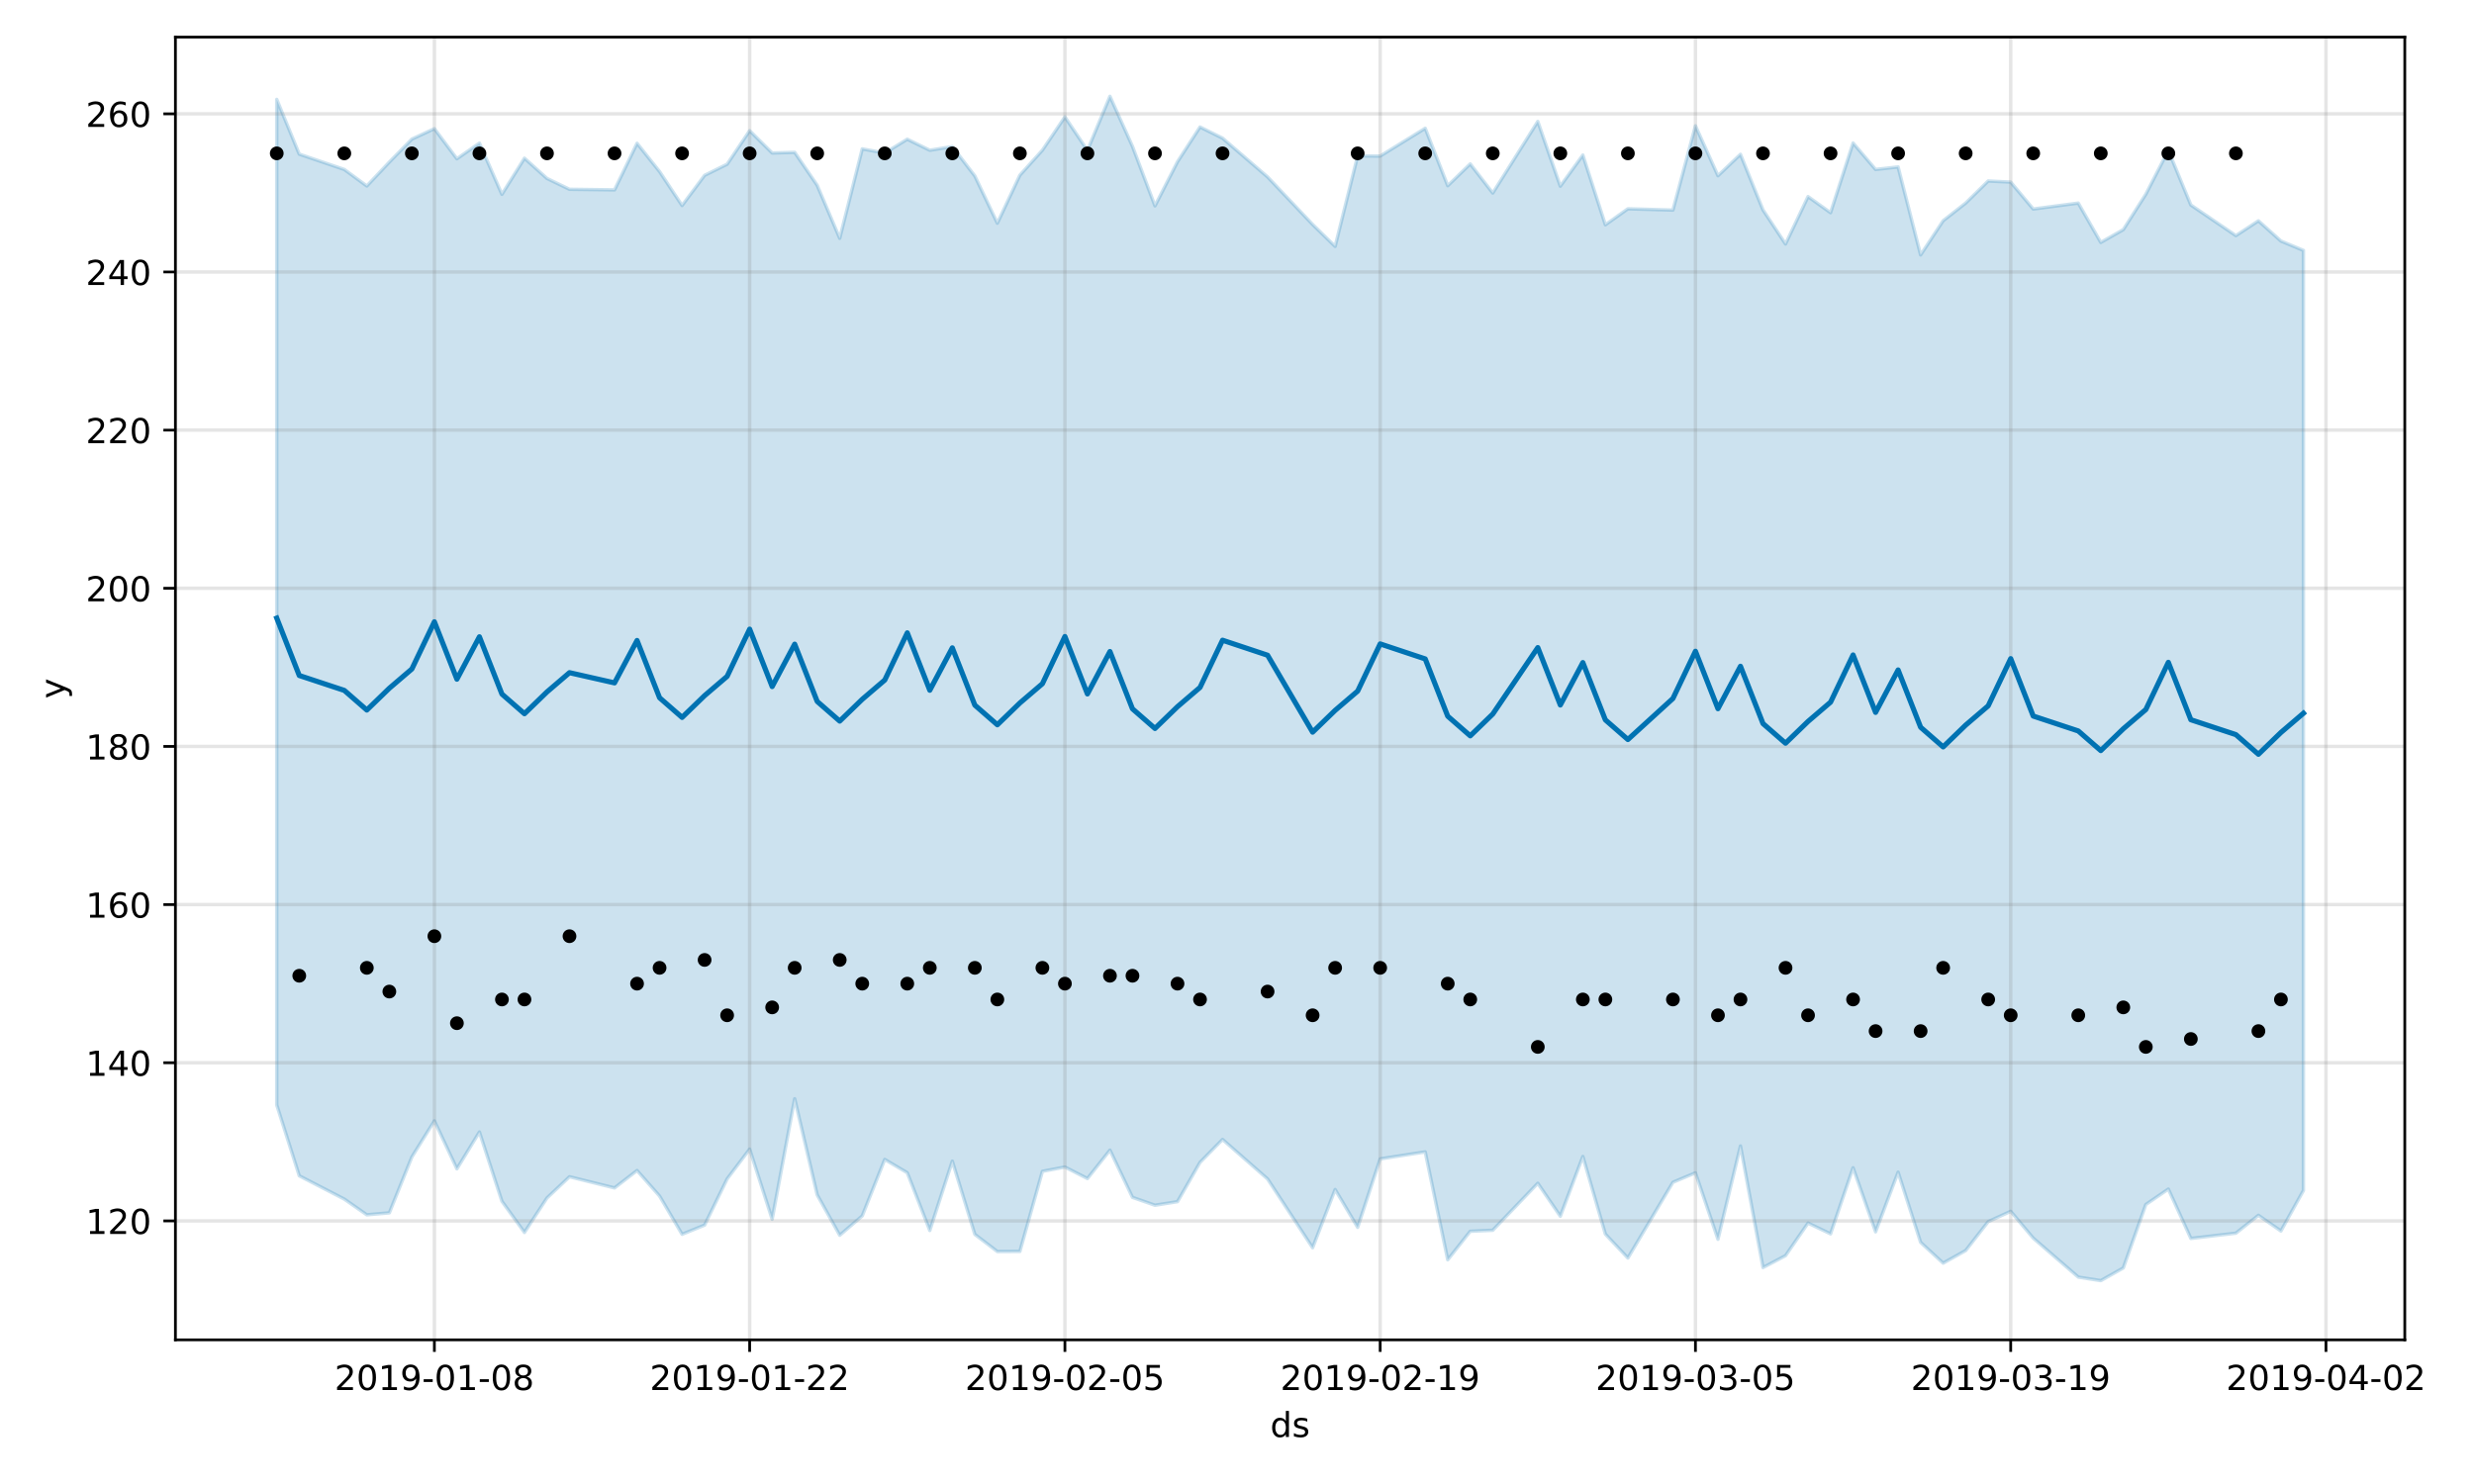 <?xml version="1.0" encoding="utf-8" standalone="no"?>
<!DOCTYPE svg PUBLIC "-//W3C//DTD SVG 1.1//EN"
  "http://www.w3.org/Graphics/SVG/1.1/DTD/svg11.dtd">
<!-- Created with matplotlib (https://matplotlib.org/) -->
<svg height="432pt" version="1.1" viewBox="0 0 720 432" width="720pt" xmlns="http://www.w3.org/2000/svg" xmlns:xlink="http://www.w3.org/1999/xlink">
 <defs>
  <style type="text/css">
*{stroke-linecap:butt;stroke-linejoin:round;}
  </style>
 </defs>
 <g id="figure_1">
  <g id="patch_1">
   <path d="M 0 432 
L 720 432 
L 720 0 
L 0 0 
z
" style="fill:#ffffff;"/>
  </g>
  <g id="axes_1">
   <g id="patch_2">
    <path d="M 51.05 390.04 
L 699.857 390.04 
L 699.857 10.8 
L 51.05 10.8 
z
" style="fill:#ffffff;"/>
   </g>
   <g id="PolyCollection_1">
    <defs>
     <path d="M 80.541 -403.061 
L 80.541 -110.332 
L 87.095 -89.713 
L 100.202 -82.935 
L 106.756 -78.353 
L 113.309 -78.931 
L 119.863 -95.188 
L 126.417 -105.71 
L 132.97 -91.744 
L 139.524 -102.474 
L 146.077 -82.297 
L 152.631 -73.228 
L 159.185 -83.259 
L 165.738 -89.441 
L 178.845 -86.187 
L 185.399 -91.255 
L 191.953 -83.821 
L 198.506 -72.689 
L 205.06 -75.361 
L 211.613 -88.805 
L 218.167 -97.489 
L 224.721 -77.072 
L 231.274 -112.146 
L 237.828 -84.159 
L 244.381 -72.409 
L 250.935 -78.042 
L 257.489 -94.476 
L 264.042 -90.604 
L 270.596 -73.79 
L 277.15 -93.982 
L 283.703 -72.673 
L 290.257 -67.667 
L 296.81 -67.703 
L 303.364 -91.014 
L 309.918 -92.268 
L 316.471 -88.915 
L 323.025 -97.19 
L 329.578 -83.443 
L 336.132 -81.142 
L 342.686 -82.187 
L 349.239 -93.62 
L 355.793 -100.291 
L 368.9 -88.797 
L 382.007 -68.771 
L 388.561 -85.728 
L 395.114 -74.704 
L 401.668 -94.641 
L 414.775 -96.668 
L 421.329 -65.267 
L 427.883 -73.567 
L 434.436 -73.86 
L 447.543 -87.541 
L 454.097 -77.947 
L 460.651 -95.337 
L 467.204 -72.742 
L 473.758 -65.785 
L 486.865 -87.831 
L 493.419 -90.581 
L 499.972 -71.235 
L 506.526 -98.406 
L 513.079 -63.004 
L 519.633 -66.467 
L 526.187 -75.954 
L 532.74 -72.817 
L 539.294 -92.048 
L 545.847 -73.407 
L 552.401 -90.773 
L 558.955 -70.339 
L 565.508 -64.295 
L 572.062 -67.954 
L 578.616 -76.369 
L 585.169 -79.375 
L 591.723 -71.575 
L 604.83 -60.227 
L 611.384 -59.198 
L 617.937 -62.891 
L 624.491 -81.354 
L 631.044 -85.85 
L 637.598 -71.481 
L 650.705 -73.012 
L 657.259 -78.218 
L 663.812 -73.646 
L 670.366 -85.456 
L 670.366 -359.109 
L 670.366 -359.109 
L 663.812 -361.839 
L 657.259 -367.716 
L 650.705 -363.413 
L 637.598 -372.326 
L 631.044 -388.212 
L 624.491 -375.457 
L 617.937 -365.156 
L 611.384 -361.433 
L 604.83 -372.885 
L 591.723 -371.16 
L 585.169 -378.987 
L 578.616 -379.317 
L 572.062 -372.885 
L 565.508 -367.744 
L 558.955 -357.793 
L 552.401 -383.409 
L 545.847 -382.673 
L 539.294 -390.372 
L 532.74 -370.082 
L 526.187 -374.765 
L 519.633 -360.976 
L 513.079 -370.893 
L 506.526 -387.079 
L 499.972 -380.847 
L 493.419 -395.374 
L 486.865 -370.847 
L 473.758 -371.221 
L 467.204 -366.567 
L 460.651 -386.864 
L 454.097 -377.797 
L 447.543 -396.646 
L 434.436 -375.806 
L 427.883 -384.281 
L 421.329 -377.941 
L 414.775 -394.662 
L 401.668 -386.566 
L 395.114 -386.618 
L 388.561 -360.275 
L 382.007 -366.653 
L 368.9 -380.497 
L 355.793 -391.781 
L 349.239 -395.03 
L 342.686 -384.906 
L 336.132 -372.071 
L 329.578 -389.399 
L 323.025 -403.962 
L 316.471 -388.236 
L 309.918 -397.968 
L 303.364 -388.278 
L 296.81 -381.002 
L 290.257 -367.032 
L 283.703 -380.781 
L 277.15 -389.322 
L 270.596 -388.266 
L 264.042 -391.476 
L 257.489 -387.448 
L 250.935 -388.66 
L 244.381 -362.629 
L 237.828 -378.058 
L 231.274 -387.657 
L 224.721 -387.469 
L 218.167 -393.954 
L 211.613 -384.195 
L 205.06 -380.96 
L 198.506 -372.18 
L 191.953 -382.051 
L 185.399 -390.291 
L 178.845 -376.729 
L 165.738 -376.9 
L 159.185 -380.059 
L 152.631 -385.949 
L 146.077 -375.433 
L 139.524 -390.339 
L 132.97 -385.782 
L 126.417 -394.547 
L 119.863 -391.507 
L 113.309 -384.819 
L 106.756 -377.861 
L 100.202 -382.674 
L 87.095 -387.133 
L 80.541 -403.061 
z
" id="m0e8dc354d0" style="stroke:#0072b2;stroke-opacity:0.2;"/>
    </defs>
    <g clip-path="url(#p9e4837b284)">
     <use style="fill:#0072b2;fill-opacity:0.2;stroke:#0072b2;stroke-opacity:0.2;" x="0" xlink:href="#m0e8dc354d0" y="432"/>
    </g>
   </g>
   <g id="matplotlib.axis_1">
    <g id="xtick_1">
     <g id="line2d_1">
      <path clip-path="url(#p9e4837b284)" d="M 126.417 390.04 
L 126.417 10.8 
" style="fill:none;stroke:#808080;stroke-linecap:square;stroke-opacity:0.2;"/>
     </g>
     <g id="line2d_2">
      <defs>
       <path d="M 0 0 
L 0 3.5 
" id="m728484f461" style="stroke:#000000;stroke-width:0.8;"/>
      </defs>
      <g>
       <use style="stroke:#000000;stroke-width:0.8;" x="126.417" xlink:href="#m728484f461" y="390.04"/>
      </g>
     </g>
     <g id="text_1">
      <!-- 2019-01-08 -->
      <defs>
       <path d="M 19.188 8.297 
L 53.609 8.297 
L 53.609 0 
L 7.328 0 
L 7.328 8.297 
Q 12.938 14.109 22.625 23.891 
Q 32.328 33.688 34.812 36.531 
Q 39.547 41.844 41.422 45.531 
Q 43.312 49.219 43.312 52.781 
Q 43.312 58.594 39.234 62.25 
Q 35.156 65.922 28.609 65.922 
Q 23.969 65.922 18.812 64.312 
Q 13.672 62.703 7.812 59.422 
L 7.812 69.391 
Q 13.766 71.781 18.938 73 
Q 24.125 74.219 28.422 74.219 
Q 39.75 74.219 46.484 68.547 
Q 53.219 62.891 53.219 53.422 
Q 53.219 48.922 51.531 44.891 
Q 49.859 40.875 45.406 35.406 
Q 44.188 33.984 37.641 27.219 
Q 31.109 20.453 19.188 8.297 
z
" id="DejaVuSans-50"/>
       <path d="M 31.781 66.406 
Q 24.172 66.406 20.328 58.906 
Q 16.5 51.422 16.5 36.375 
Q 16.5 21.391 20.328 13.891 
Q 24.172 6.391 31.781 6.391 
Q 39.453 6.391 43.281 13.891 
Q 47.125 21.391 47.125 36.375 
Q 47.125 51.422 43.281 58.906 
Q 39.453 66.406 31.781 66.406 
z
M 31.781 74.219 
Q 44.047 74.219 50.516 64.516 
Q 56.984 54.828 56.984 36.375 
Q 56.984 17.969 50.516 8.266 
Q 44.047 -1.422 31.781 -1.422 
Q 19.531 -1.422 13.062 8.266 
Q 6.594 17.969 6.594 36.375 
Q 6.594 54.828 13.062 64.516 
Q 19.531 74.219 31.781 74.219 
z
" id="DejaVuSans-48"/>
       <path d="M 12.406 8.297 
L 28.516 8.297 
L 28.516 63.922 
L 10.984 60.406 
L 10.984 69.391 
L 28.422 72.906 
L 38.281 72.906 
L 38.281 8.297 
L 54.391 8.297 
L 54.391 0 
L 12.406 0 
z
" id="DejaVuSans-49"/>
       <path d="M 10.984 1.516 
L 10.984 10.5 
Q 14.703 8.734 18.5 7.812 
Q 22.312 6.891 25.984 6.891 
Q 35.75 6.891 40.891 13.453 
Q 46.047 20.016 46.781 33.406 
Q 43.953 29.203 39.594 26.953 
Q 35.25 24.703 29.984 24.703 
Q 19.047 24.703 12.672 31.312 
Q 6.297 37.938 6.297 49.422 
Q 6.297 60.641 12.938 67.422 
Q 19.578 74.219 30.609 74.219 
Q 43.266 74.219 49.922 64.516 
Q 56.594 54.828 56.594 36.375 
Q 56.594 19.141 48.406 8.859 
Q 40.234 -1.422 26.422 -1.422 
Q 22.703 -1.422 18.891 -0.688 
Q 15.094 0.047 10.984 1.516 
z
M 30.609 32.422 
Q 37.25 32.422 41.125 36.953 
Q 45.016 41.5 45.016 49.422 
Q 45.016 57.281 41.125 61.844 
Q 37.25 66.406 30.609 66.406 
Q 23.969 66.406 20.094 61.844 
Q 16.219 57.281 16.219 49.422 
Q 16.219 41.5 20.094 36.953 
Q 23.969 32.422 30.609 32.422 
z
" id="DejaVuSans-57"/>
       <path d="M 4.891 31.391 
L 31.203 31.391 
L 31.203 23.391 
L 4.891 23.391 
z
" id="DejaVuSans-45"/>
       <path d="M 31.781 34.625 
Q 24.75 34.625 20.719 30.859 
Q 16.703 27.094 16.703 20.516 
Q 16.703 13.922 20.719 10.156 
Q 24.75 6.391 31.781 6.391 
Q 38.812 6.391 42.859 10.172 
Q 46.922 13.969 46.922 20.516 
Q 46.922 27.094 42.891 30.859 
Q 38.875 34.625 31.781 34.625 
z
M 21.922 38.812 
Q 15.578 40.375 12.031 44.719 
Q 8.5 49.078 8.5 55.328 
Q 8.5 64.062 14.719 69.141 
Q 20.953 74.219 31.781 74.219 
Q 42.672 74.219 48.875 69.141 
Q 55.078 64.062 55.078 55.328 
Q 55.078 49.078 51.531 44.719 
Q 48 40.375 41.703 38.812 
Q 48.828 37.156 52.797 32.312 
Q 56.781 27.484 56.781 20.516 
Q 56.781 9.906 50.312 4.234 
Q 43.844 -1.422 31.781 -1.422 
Q 19.734 -1.422 13.25 4.234 
Q 6.781 9.906 6.781 20.516 
Q 6.781 27.484 10.781 32.312 
Q 14.797 37.156 21.922 38.812 
z
M 18.312 54.391 
Q 18.312 48.734 21.844 45.562 
Q 25.391 42.391 31.781 42.391 
Q 38.141 42.391 41.719 45.562 
Q 45.312 48.734 45.312 54.391 
Q 45.312 60.062 41.719 63.234 
Q 38.141 66.406 31.781 66.406 
Q 25.391 66.406 21.844 63.234 
Q 18.312 60.062 18.312 54.391 
z
" id="DejaVuSans-56"/>
      </defs>
      <g transform="translate(97.359 404.638)scale(0.1 -0.1)">
       <use xlink:href="#DejaVuSans-50"/>
       <use x="63.623" xlink:href="#DejaVuSans-48"/>
       <use x="127.246" xlink:href="#DejaVuSans-49"/>
       <use x="190.869" xlink:href="#DejaVuSans-57"/>
       <use x="254.492" xlink:href="#DejaVuSans-45"/>
       <use x="290.576" xlink:href="#DejaVuSans-48"/>
       <use x="354.199" xlink:href="#DejaVuSans-49"/>
       <use x="417.822" xlink:href="#DejaVuSans-45"/>
       <use x="453.906" xlink:href="#DejaVuSans-48"/>
       <use x="517.529" xlink:href="#DejaVuSans-56"/>
      </g>
     </g>
    </g>
    <g id="xtick_2">
     <g id="line2d_3">
      <path clip-path="url(#p9e4837b284)" d="M 218.167 390.04 
L 218.167 10.8 
" style="fill:none;stroke:#808080;stroke-linecap:square;stroke-opacity:0.2;"/>
     </g>
     <g id="line2d_4">
      <g>
       <use style="stroke:#000000;stroke-width:0.8;" x="218.167" xlink:href="#m728484f461" y="390.04"/>
      </g>
     </g>
     <g id="text_2">
      <!-- 2019-01-22 -->
      <g transform="translate(189.109 404.638)scale(0.1 -0.1)">
       <use xlink:href="#DejaVuSans-50"/>
       <use x="63.623" xlink:href="#DejaVuSans-48"/>
       <use x="127.246" xlink:href="#DejaVuSans-49"/>
       <use x="190.869" xlink:href="#DejaVuSans-57"/>
       <use x="254.492" xlink:href="#DejaVuSans-45"/>
       <use x="290.576" xlink:href="#DejaVuSans-48"/>
       <use x="354.199" xlink:href="#DejaVuSans-49"/>
       <use x="417.822" xlink:href="#DejaVuSans-45"/>
       <use x="453.906" xlink:href="#DejaVuSans-50"/>
       <use x="517.529" xlink:href="#DejaVuSans-50"/>
      </g>
     </g>
    </g>
    <g id="xtick_3">
     <g id="line2d_5">
      <path clip-path="url(#p9e4837b284)" d="M 309.918 390.04 
L 309.918 10.8 
" style="fill:none;stroke:#808080;stroke-linecap:square;stroke-opacity:0.2;"/>
     </g>
     <g id="line2d_6">
      <g>
       <use style="stroke:#000000;stroke-width:0.8;" x="309.918" xlink:href="#m728484f461" y="390.04"/>
      </g>
     </g>
     <g id="text_3">
      <!-- 2019-02-05 -->
      <defs>
       <path d="M 10.797 72.906 
L 49.516 72.906 
L 49.516 64.594 
L 19.828 64.594 
L 19.828 46.734 
Q 21.969 47.469 24.109 47.828 
Q 26.266 48.188 28.422 48.188 
Q 40.625 48.188 47.75 41.5 
Q 54.891 34.812 54.891 23.391 
Q 54.891 11.625 47.562 5.094 
Q 40.234 -1.422 26.906 -1.422 
Q 22.312 -1.422 17.547 -0.641 
Q 12.797 0.141 7.719 1.703 
L 7.719 11.625 
Q 12.109 9.234 16.797 8.062 
Q 21.484 6.891 26.703 6.891 
Q 35.156 6.891 40.078 11.328 
Q 45.016 15.766 45.016 23.391 
Q 45.016 31 40.078 35.438 
Q 35.156 39.891 26.703 39.891 
Q 22.75 39.891 18.812 39.016 
Q 14.891 38.141 10.797 36.281 
z
" id="DejaVuSans-53"/>
      </defs>
      <g transform="translate(280.86 404.638)scale(0.1 -0.1)">
       <use xlink:href="#DejaVuSans-50"/>
       <use x="63.623" xlink:href="#DejaVuSans-48"/>
       <use x="127.246" xlink:href="#DejaVuSans-49"/>
       <use x="190.869" xlink:href="#DejaVuSans-57"/>
       <use x="254.492" xlink:href="#DejaVuSans-45"/>
       <use x="290.576" xlink:href="#DejaVuSans-48"/>
       <use x="354.199" xlink:href="#DejaVuSans-50"/>
       <use x="417.822" xlink:href="#DejaVuSans-45"/>
       <use x="453.906" xlink:href="#DejaVuSans-48"/>
       <use x="517.529" xlink:href="#DejaVuSans-53"/>
      </g>
     </g>
    </g>
    <g id="xtick_4">
     <g id="line2d_7">
      <path clip-path="url(#p9e4837b284)" d="M 401.668 390.04 
L 401.668 10.8 
" style="fill:none;stroke:#808080;stroke-linecap:square;stroke-opacity:0.2;"/>
     </g>
     <g id="line2d_8">
      <g>
       <use style="stroke:#000000;stroke-width:0.8;" x="401.668" xlink:href="#m728484f461" y="390.04"/>
      </g>
     </g>
     <g id="text_4">
      <!-- 2019-02-19 -->
      <g transform="translate(372.61 404.638)scale(0.1 -0.1)">
       <use xlink:href="#DejaVuSans-50"/>
       <use x="63.623" xlink:href="#DejaVuSans-48"/>
       <use x="127.246" xlink:href="#DejaVuSans-49"/>
       <use x="190.869" xlink:href="#DejaVuSans-57"/>
       <use x="254.492" xlink:href="#DejaVuSans-45"/>
       <use x="290.576" xlink:href="#DejaVuSans-48"/>
       <use x="354.199" xlink:href="#DejaVuSans-50"/>
       <use x="417.822" xlink:href="#DejaVuSans-45"/>
       <use x="453.906" xlink:href="#DejaVuSans-49"/>
       <use x="517.529" xlink:href="#DejaVuSans-57"/>
      </g>
     </g>
    </g>
    <g id="xtick_5">
     <g id="line2d_9">
      <path clip-path="url(#p9e4837b284)" d="M 493.419 390.04 
L 493.419 10.8 
" style="fill:none;stroke:#808080;stroke-linecap:square;stroke-opacity:0.2;"/>
     </g>
     <g id="line2d_10">
      <g>
       <use style="stroke:#000000;stroke-width:0.8;" x="493.419" xlink:href="#m728484f461" y="390.04"/>
      </g>
     </g>
     <g id="text_5">
      <!-- 2019-03-05 -->
      <defs>
       <path d="M 40.578 39.312 
Q 47.656 37.797 51.625 33 
Q 55.609 28.219 55.609 21.188 
Q 55.609 10.406 48.188 4.484 
Q 40.766 -1.422 27.094 -1.422 
Q 22.516 -1.422 17.656 -0.516 
Q 12.797 0.391 7.625 2.203 
L 7.625 11.719 
Q 11.719 9.328 16.594 8.109 
Q 21.484 6.891 26.812 6.891 
Q 36.078 6.891 40.938 10.547 
Q 45.797 14.203 45.797 21.188 
Q 45.797 27.641 41.281 31.266 
Q 36.766 34.906 28.719 34.906 
L 20.219 34.906 
L 20.219 43.016 
L 29.109 43.016 
Q 36.375 43.016 40.234 45.922 
Q 44.094 48.828 44.094 54.297 
Q 44.094 59.906 40.109 62.906 
Q 36.141 65.922 28.719 65.922 
Q 24.656 65.922 20.016 65.031 
Q 15.375 64.156 9.812 62.312 
L 9.812 71.094 
Q 15.438 72.656 20.344 73.438 
Q 25.25 74.219 29.594 74.219 
Q 40.828 74.219 47.359 69.109 
Q 53.906 64.016 53.906 55.328 
Q 53.906 49.266 50.438 45.094 
Q 46.969 40.922 40.578 39.312 
z
" id="DejaVuSans-51"/>
      </defs>
      <g transform="translate(464.361 404.638)scale(0.1 -0.1)">
       <use xlink:href="#DejaVuSans-50"/>
       <use x="63.623" xlink:href="#DejaVuSans-48"/>
       <use x="127.246" xlink:href="#DejaVuSans-49"/>
       <use x="190.869" xlink:href="#DejaVuSans-57"/>
       <use x="254.492" xlink:href="#DejaVuSans-45"/>
       <use x="290.576" xlink:href="#DejaVuSans-48"/>
       <use x="354.199" xlink:href="#DejaVuSans-51"/>
       <use x="417.822" xlink:href="#DejaVuSans-45"/>
       <use x="453.906" xlink:href="#DejaVuSans-48"/>
       <use x="517.529" xlink:href="#DejaVuSans-53"/>
      </g>
     </g>
    </g>
    <g id="xtick_6">
     <g id="line2d_11">
      <path clip-path="url(#p9e4837b284)" d="M 585.169 390.04 
L 585.169 10.8 
" style="fill:none;stroke:#808080;stroke-linecap:square;stroke-opacity:0.2;"/>
     </g>
     <g id="line2d_12">
      <g>
       <use style="stroke:#000000;stroke-width:0.8;" x="585.169" xlink:href="#m728484f461" y="390.04"/>
      </g>
     </g>
     <g id="text_6">
      <!-- 2019-03-19 -->
      <g transform="translate(556.111 404.638)scale(0.1 -0.1)">
       <use xlink:href="#DejaVuSans-50"/>
       <use x="63.623" xlink:href="#DejaVuSans-48"/>
       <use x="127.246" xlink:href="#DejaVuSans-49"/>
       <use x="190.869" xlink:href="#DejaVuSans-57"/>
       <use x="254.492" xlink:href="#DejaVuSans-45"/>
       <use x="290.576" xlink:href="#DejaVuSans-48"/>
       <use x="354.199" xlink:href="#DejaVuSans-51"/>
       <use x="417.822" xlink:href="#DejaVuSans-45"/>
       <use x="453.906" xlink:href="#DejaVuSans-49"/>
       <use x="517.529" xlink:href="#DejaVuSans-57"/>
      </g>
     </g>
    </g>
    <g id="xtick_7">
     <g id="line2d_13">
      <path clip-path="url(#p9e4837b284)" d="M 676.92 390.04 
L 676.92 10.8 
" style="fill:none;stroke:#808080;stroke-linecap:square;stroke-opacity:0.2;"/>
     </g>
     <g id="line2d_14">
      <g>
       <use style="stroke:#000000;stroke-width:0.8;" x="676.92" xlink:href="#m728484f461" y="390.04"/>
      </g>
     </g>
     <g id="text_7">
      <!-- 2019-04-02 -->
      <defs>
       <path d="M 37.797 64.312 
L 12.891 25.391 
L 37.797 25.391 
z
M 35.203 72.906 
L 47.609 72.906 
L 47.609 25.391 
L 58.016 25.391 
L 58.016 17.188 
L 47.609 17.188 
L 47.609 0 
L 37.797 0 
L 37.797 17.188 
L 4.891 17.188 
L 4.891 26.703 
z
" id="DejaVuSans-52"/>
      </defs>
      <g transform="translate(647.862 404.638)scale(0.1 -0.1)">
       <use xlink:href="#DejaVuSans-50"/>
       <use x="63.623" xlink:href="#DejaVuSans-48"/>
       <use x="127.246" xlink:href="#DejaVuSans-49"/>
       <use x="190.869" xlink:href="#DejaVuSans-57"/>
       <use x="254.492" xlink:href="#DejaVuSans-45"/>
       <use x="290.576" xlink:href="#DejaVuSans-48"/>
       <use x="354.199" xlink:href="#DejaVuSans-52"/>
       <use x="417.822" xlink:href="#DejaVuSans-45"/>
       <use x="453.906" xlink:href="#DejaVuSans-48"/>
       <use x="517.529" xlink:href="#DejaVuSans-50"/>
      </g>
     </g>
    </g>
    <g id="text_8">
     <!-- ds -->
     <defs>
      <path d="M 45.406 46.391 
L 45.406 75.984 
L 54.391 75.984 
L 54.391 0 
L 45.406 0 
L 45.406 8.203 
Q 42.578 3.328 38.25 0.953 
Q 33.938 -1.422 27.875 -1.422 
Q 17.969 -1.422 11.734 6.484 
Q 5.516 14.406 5.516 27.297 
Q 5.516 40.188 11.734 48.094 
Q 17.969 56 27.875 56 
Q 33.938 56 38.25 53.625 
Q 42.578 51.266 45.406 46.391 
z
M 14.797 27.297 
Q 14.797 17.391 18.875 11.75 
Q 22.953 6.109 30.078 6.109 
Q 37.203 6.109 41.297 11.75 
Q 45.406 17.391 45.406 27.297 
Q 45.406 37.203 41.297 42.844 
Q 37.203 48.484 30.078 48.484 
Q 22.953 48.484 18.875 42.844 
Q 14.797 37.203 14.797 27.297 
z
" id="DejaVuSans-100"/>
      <path d="M 44.281 53.078 
L 44.281 44.578 
Q 40.484 46.531 36.375 47.5 
Q 32.281 48.484 27.875 48.484 
Q 21.188 48.484 17.844 46.438 
Q 14.5 44.391 14.5 40.281 
Q 14.5 37.156 16.891 35.375 
Q 19.281 33.594 26.516 31.984 
L 29.594 31.297 
Q 39.156 29.25 43.188 25.516 
Q 47.219 21.781 47.219 15.094 
Q 47.219 7.469 41.188 3.016 
Q 35.156 -1.422 24.609 -1.422 
Q 20.219 -1.422 15.453 -0.562 
Q 10.688 0.297 5.422 2 
L 5.422 11.281 
Q 10.406 8.688 15.234 7.391 
Q 20.062 6.109 24.812 6.109 
Q 31.156 6.109 34.562 8.281 
Q 37.984 10.453 37.984 14.406 
Q 37.984 18.062 35.516 20.016 
Q 33.062 21.969 24.703 23.781 
L 21.578 24.516 
Q 13.234 26.266 9.516 29.906 
Q 5.812 33.547 5.812 39.891 
Q 5.812 47.609 11.281 51.797 
Q 16.75 56 26.812 56 
Q 31.781 56 36.172 55.266 
Q 40.578 54.547 44.281 53.078 
z
" id="DejaVuSans-115"/>
     </defs>
     <g transform="translate(369.675 418.317)scale(0.1 -0.1)">
      <use xlink:href="#DejaVuSans-100"/>
      <use x="63.477" xlink:href="#DejaVuSans-115"/>
     </g>
    </g>
   </g>
   <g id="matplotlib.axis_2">
    <g id="ytick_1">
     <g id="line2d_15">
      <path clip-path="url(#p9e4837b284)" d="M 51.05 355.404 
L 699.857 355.404 
" style="fill:none;stroke:#808080;stroke-linecap:square;stroke-opacity:0.2;"/>
     </g>
     <g id="line2d_16">
      <defs>
       <path d="M 0 0 
L -3.5 0 
" id="mb5ada7ae93" style="stroke:#000000;stroke-width:0.8;"/>
      </defs>
      <g>
       <use style="stroke:#000000;stroke-width:0.8;" x="51.05" xlink:href="#mb5ada7ae93" y="355.404"/>
      </g>
     </g>
     <g id="text_9">
      <!-- 120 -->
      <g transform="translate(24.962 359.203)scale(0.1 -0.1)">
       <use xlink:href="#DejaVuSans-49"/>
       <use x="63.623" xlink:href="#DejaVuSans-50"/>
       <use x="127.246" xlink:href="#DejaVuSans-48"/>
      </g>
     </g>
    </g>
    <g id="ytick_2">
     <g id="line2d_17">
      <path clip-path="url(#p9e4837b284)" d="M 51.05 309.365 
L 699.857 309.365 
" style="fill:none;stroke:#808080;stroke-linecap:square;stroke-opacity:0.2;"/>
     </g>
     <g id="line2d_18">
      <g>
       <use style="stroke:#000000;stroke-width:0.8;" x="51.05" xlink:href="#mb5ada7ae93" y="309.365"/>
      </g>
     </g>
     <g id="text_10">
      <!-- 140 -->
      <g transform="translate(24.962 313.164)scale(0.1 -0.1)">
       <use xlink:href="#DejaVuSans-49"/>
       <use x="63.623" xlink:href="#DejaVuSans-52"/>
       <use x="127.246" xlink:href="#DejaVuSans-48"/>
      </g>
     </g>
    </g>
    <g id="ytick_3">
     <g id="line2d_19">
      <path clip-path="url(#p9e4837b284)" d="M 51.05 263.327 
L 699.857 263.327 
" style="fill:none;stroke:#808080;stroke-linecap:square;stroke-opacity:0.2;"/>
     </g>
     <g id="line2d_20">
      <g>
       <use style="stroke:#000000;stroke-width:0.8;" x="51.05" xlink:href="#mb5ada7ae93" y="263.327"/>
      </g>
     </g>
     <g id="text_11">
      <!-- 160 -->
      <defs>
       <path d="M 33.016 40.375 
Q 26.375 40.375 22.484 35.828 
Q 18.609 31.297 18.609 23.391 
Q 18.609 15.531 22.484 10.953 
Q 26.375 6.391 33.016 6.391 
Q 39.656 6.391 43.531 10.953 
Q 47.406 15.531 47.406 23.391 
Q 47.406 31.297 43.531 35.828 
Q 39.656 40.375 33.016 40.375 
z
M 52.594 71.297 
L 52.594 62.312 
Q 48.875 64.062 45.094 64.984 
Q 41.312 65.922 37.594 65.922 
Q 27.828 65.922 22.672 59.328 
Q 17.531 52.734 16.797 39.406 
Q 19.672 43.656 24.016 45.922 
Q 28.375 48.188 33.594 48.188 
Q 44.578 48.188 50.953 41.516 
Q 57.328 34.859 57.328 23.391 
Q 57.328 12.156 50.688 5.359 
Q 44.047 -1.422 33.016 -1.422 
Q 20.359 -1.422 13.672 8.266 
Q 6.984 17.969 6.984 36.375 
Q 6.984 53.656 15.188 63.938 
Q 23.391 74.219 37.203 74.219 
Q 40.922 74.219 44.703 73.484 
Q 48.484 72.75 52.594 71.297 
z
" id="DejaVuSans-54"/>
      </defs>
      <g transform="translate(24.962 267.126)scale(0.1 -0.1)">
       <use xlink:href="#DejaVuSans-49"/>
       <use x="63.623" xlink:href="#DejaVuSans-54"/>
       <use x="127.246" xlink:href="#DejaVuSans-48"/>
      </g>
     </g>
    </g>
    <g id="ytick_4">
     <g id="line2d_21">
      <path clip-path="url(#p9e4837b284)" d="M 51.05 217.288 
L 699.857 217.288 
" style="fill:none;stroke:#808080;stroke-linecap:square;stroke-opacity:0.2;"/>
     </g>
     <g id="line2d_22">
      <g>
       <use style="stroke:#000000;stroke-width:0.8;" x="51.05" xlink:href="#mb5ada7ae93" y="217.288"/>
      </g>
     </g>
     <g id="text_12">
      <!-- 180 -->
      <g transform="translate(24.962 221.087)scale(0.1 -0.1)">
       <use xlink:href="#DejaVuSans-49"/>
       <use x="63.623" xlink:href="#DejaVuSans-56"/>
       <use x="127.246" xlink:href="#DejaVuSans-48"/>
      </g>
     </g>
    </g>
    <g id="ytick_5">
     <g id="line2d_23">
      <path clip-path="url(#p9e4837b284)" d="M 51.05 171.25 
L 699.857 171.25 
" style="fill:none;stroke:#808080;stroke-linecap:square;stroke-opacity:0.2;"/>
     </g>
     <g id="line2d_24">
      <g>
       <use style="stroke:#000000;stroke-width:0.8;" x="51.05" xlink:href="#mb5ada7ae93" y="171.25"/>
      </g>
     </g>
     <g id="text_13">
      <!-- 200 -->
      <g transform="translate(24.962 175.049)scale(0.1 -0.1)">
       <use xlink:href="#DejaVuSans-50"/>
       <use x="63.623" xlink:href="#DejaVuSans-48"/>
       <use x="127.246" xlink:href="#DejaVuSans-48"/>
      </g>
     </g>
    </g>
    <g id="ytick_6">
     <g id="line2d_25">
      <path clip-path="url(#p9e4837b284)" d="M 51.05 125.211 
L 699.857 125.211 
" style="fill:none;stroke:#808080;stroke-linecap:square;stroke-opacity:0.2;"/>
     </g>
     <g id="line2d_26">
      <g>
       <use style="stroke:#000000;stroke-width:0.8;" x="51.05" xlink:href="#mb5ada7ae93" y="125.211"/>
      </g>
     </g>
     <g id="text_14">
      <!-- 220 -->
      <g transform="translate(24.962 129.01)scale(0.1 -0.1)">
       <use xlink:href="#DejaVuSans-50"/>
       <use x="63.623" xlink:href="#DejaVuSans-50"/>
       <use x="127.246" xlink:href="#DejaVuSans-48"/>
      </g>
     </g>
    </g>
    <g id="ytick_7">
     <g id="line2d_27">
      <path clip-path="url(#p9e4837b284)" d="M 51.05 79.173 
L 699.857 79.173 
" style="fill:none;stroke:#808080;stroke-linecap:square;stroke-opacity:0.2;"/>
     </g>
     <g id="line2d_28">
      <g>
       <use style="stroke:#000000;stroke-width:0.8;" x="51.05" xlink:href="#mb5ada7ae93" y="79.173"/>
      </g>
     </g>
     <g id="text_15">
      <!-- 240 -->
      <g transform="translate(24.962 82.972)scale(0.1 -0.1)">
       <use xlink:href="#DejaVuSans-50"/>
       <use x="63.623" xlink:href="#DejaVuSans-52"/>
       <use x="127.246" xlink:href="#DejaVuSans-48"/>
      </g>
     </g>
    </g>
    <g id="ytick_8">
     <g id="line2d_29">
      <path clip-path="url(#p9e4837b284)" d="M 51.05 33.134 
L 699.857 33.134 
" style="fill:none;stroke:#808080;stroke-linecap:square;stroke-opacity:0.2;"/>
     </g>
     <g id="line2d_30">
      <g>
       <use style="stroke:#000000;stroke-width:0.8;" x="51.05" xlink:href="#mb5ada7ae93" y="33.134"/>
      </g>
     </g>
     <g id="text_16">
      <!-- 260 -->
      <g transform="translate(24.962 36.933)scale(0.1 -0.1)">
       <use xlink:href="#DejaVuSans-50"/>
       <use x="63.623" xlink:href="#DejaVuSans-54"/>
       <use x="127.246" xlink:href="#DejaVuSans-48"/>
      </g>
     </g>
    </g>
    <g id="text_17">
     <!-- y -->
     <defs>
      <path d="M 32.172 -5.078 
Q 28.375 -14.844 24.75 -17.812 
Q 21.141 -20.797 15.094 -20.797 
L 7.906 -20.797 
L 7.906 -13.281 
L 13.188 -13.281 
Q 16.891 -13.281 18.938 -11.516 
Q 21 -9.766 23.484 -3.219 
L 25.094 0.875 
L 2.984 54.688 
L 12.5 54.688 
L 29.594 11.922 
L 46.688 54.688 
L 56.203 54.688 
z
" id="DejaVuSans-121"/>
     </defs>
     <g transform="translate(18.883 203.379)rotate(-90)scale(0.1 -0.1)">
      <use xlink:href="#DejaVuSans-121"/>
     </g>
    </g>
   </g>
   <g id="line2d_31">
    <defs>
     <path d="M 0 1.5 
C 0.398 1.5 0.779 1.342 1.061 1.061 
C 1.342 0.779 1.5 0.398 1.5 0 
C 1.5 -0.398 1.342 -0.779 1.061 -1.061 
C 0.779 -1.342 0.398 -1.5 0 -1.5 
C -0.398 -1.5 -0.779 -1.342 -1.061 -1.061 
C -1.342 -0.779 -1.5 -0.398 -1.5 0 
C -1.5 0.398 -1.342 0.779 -1.061 1.061 
C -0.779 1.342 -0.398 1.5 0 1.5 
z
" id="m3ff5f5d749" style="stroke:#000000;"/>
    </defs>
    <g clip-path="url(#p9e4837b284)">
     <use style="stroke:#000000;" x="80.541" xlink:href="#m3ff5f5d749" y="44.644"/>
     <use style="stroke:#000000;" x="87.095" xlink:href="#m3ff5f5d749" y="284.044"/>
     <use style="stroke:#000000;" x="100.202" xlink:href="#m3ff5f5d749" y="44.644"/>
     <use style="stroke:#000000;" x="106.756" xlink:href="#m3ff5f5d749" y="281.742"/>
     <use style="stroke:#000000;" x="113.309" xlink:href="#m3ff5f5d749" y="288.648"/>
     <use style="stroke:#000000;" x="119.863" xlink:href="#m3ff5f5d749" y="44.644"/>
     <use style="stroke:#000000;" x="126.417" xlink:href="#m3ff5f5d749" y="272.534"/>
     <use style="stroke:#000000;" x="132.97" xlink:href="#m3ff5f5d749" y="297.856"/>
     <use style="stroke:#000000;" x="139.524" xlink:href="#m3ff5f5d749" y="44.644"/>
     <use style="stroke:#000000;" x="146.077" xlink:href="#m3ff5f5d749" y="290.95"/>
     <use style="stroke:#000000;" x="152.631" xlink:href="#m3ff5f5d749" y="290.95"/>
     <use style="stroke:#000000;" x="159.185" xlink:href="#m3ff5f5d749" y="44.644"/>
     <use style="stroke:#000000;" x="165.738" xlink:href="#m3ff5f5d749" y="272.534"/>
     <use style="stroke:#000000;" x="178.845" xlink:href="#m3ff5f5d749" y="44.644"/>
     <use style="stroke:#000000;" x="185.399" xlink:href="#m3ff5f5d749" y="286.346"/>
     <use style="stroke:#000000;" x="191.953" xlink:href="#m3ff5f5d749" y="281.742"/>
     <use style="stroke:#000000;" x="198.506" xlink:href="#m3ff5f5d749" y="44.644"/>
     <use style="stroke:#000000;" x="205.06" xlink:href="#m3ff5f5d749" y="279.44"/>
     <use style="stroke:#000000;" x="211.613" xlink:href="#m3ff5f5d749" y="295.554"/>
     <use style="stroke:#000000;" x="218.167" xlink:href="#m3ff5f5d749" y="44.644"/>
     <use style="stroke:#000000;" x="224.721" xlink:href="#m3ff5f5d749" y="293.252"/>
     <use style="stroke:#000000;" x="231.274" xlink:href="#m3ff5f5d749" y="281.742"/>
     <use style="stroke:#000000;" x="237.828" xlink:href="#m3ff5f5d749" y="44.644"/>
     <use style="stroke:#000000;" x="244.381" xlink:href="#m3ff5f5d749" y="279.44"/>
     <use style="stroke:#000000;" x="250.935" xlink:href="#m3ff5f5d749" y="286.346"/>
     <use style="stroke:#000000;" x="257.489" xlink:href="#m3ff5f5d749" y="44.644"/>
     <use style="stroke:#000000;" x="264.042" xlink:href="#m3ff5f5d749" y="286.346"/>
     <use style="stroke:#000000;" x="270.596" xlink:href="#m3ff5f5d749" y="281.742"/>
     <use style="stroke:#000000;" x="277.15" xlink:href="#m3ff5f5d749" y="44.644"/>
     <use style="stroke:#000000;" x="283.703" xlink:href="#m3ff5f5d749" y="281.742"/>
     <use style="stroke:#000000;" x="290.257" xlink:href="#m3ff5f5d749" y="290.95"/>
     <use style="stroke:#000000;" x="296.81" xlink:href="#m3ff5f5d749" y="44.644"/>
     <use style="stroke:#000000;" x="303.364" xlink:href="#m3ff5f5d749" y="281.742"/>
     <use style="stroke:#000000;" x="309.918" xlink:href="#m3ff5f5d749" y="286.346"/>
     <use style="stroke:#000000;" x="316.471" xlink:href="#m3ff5f5d749" y="44.644"/>
     <use style="stroke:#000000;" x="323.025" xlink:href="#m3ff5f5d749" y="284.044"/>
     <use style="stroke:#000000;" x="329.578" xlink:href="#m3ff5f5d749" y="284.044"/>
     <use style="stroke:#000000;" x="336.132" xlink:href="#m3ff5f5d749" y="44.644"/>
     <use style="stroke:#000000;" x="342.686" xlink:href="#m3ff5f5d749" y="286.346"/>
     <use style="stroke:#000000;" x="349.239" xlink:href="#m3ff5f5d749" y="290.95"/>
     <use style="stroke:#000000;" x="355.793" xlink:href="#m3ff5f5d749" y="44.644"/>
     <use style="stroke:#000000;" x="368.9" xlink:href="#m3ff5f5d749" y="288.648"/>
     <use style="stroke:#000000;" x="382.007" xlink:href="#m3ff5f5d749" y="295.554"/>
     <use style="stroke:#000000;" x="388.561" xlink:href="#m3ff5f5d749" y="281.742"/>
     <use style="stroke:#000000;" x="395.114" xlink:href="#m3ff5f5d749" y="44.644"/>
     <use style="stroke:#000000;" x="401.668" xlink:href="#m3ff5f5d749" y="281.742"/>
     <use style="stroke:#000000;" x="414.775" xlink:href="#m3ff5f5d749" y="44.644"/>
     <use style="stroke:#000000;" x="421.329" xlink:href="#m3ff5f5d749" y="286.346"/>
     <use style="stroke:#000000;" x="427.883" xlink:href="#m3ff5f5d749" y="290.95"/>
     <use style="stroke:#000000;" x="434.436" xlink:href="#m3ff5f5d749" y="44.644"/>
     <use style="stroke:#000000;" x="447.543" xlink:href="#m3ff5f5d749" y="304.761"/>
     <use style="stroke:#000000;" x="454.097" xlink:href="#m3ff5f5d749" y="44.644"/>
     <use style="stroke:#000000;" x="460.651" xlink:href="#m3ff5f5d749" y="290.95"/>
     <use style="stroke:#000000;" x="467.204" xlink:href="#m3ff5f5d749" y="290.95"/>
     <use style="stroke:#000000;" x="473.758" xlink:href="#m3ff5f5d749" y="44.644"/>
     <use style="stroke:#000000;" x="486.865" xlink:href="#m3ff5f5d749" y="290.95"/>
     <use style="stroke:#000000;" x="493.419" xlink:href="#m3ff5f5d749" y="44.644"/>
     <use style="stroke:#000000;" x="499.972" xlink:href="#m3ff5f5d749" y="295.554"/>
     <use style="stroke:#000000;" x="506.526" xlink:href="#m3ff5f5d749" y="290.95"/>
     <use style="stroke:#000000;" x="513.079" xlink:href="#m3ff5f5d749" y="44.644"/>
     <use style="stroke:#000000;" x="519.633" xlink:href="#m3ff5f5d749" y="281.742"/>
     <use style="stroke:#000000;" x="526.187" xlink:href="#m3ff5f5d749" y="295.554"/>
     <use style="stroke:#000000;" x="532.74" xlink:href="#m3ff5f5d749" y="44.644"/>
     <use style="stroke:#000000;" x="539.294" xlink:href="#m3ff5f5d749" y="290.95"/>
     <use style="stroke:#000000;" x="545.847" xlink:href="#m3ff5f5d749" y="300.157"/>
     <use style="stroke:#000000;" x="552.401" xlink:href="#m3ff5f5d749" y="44.644"/>
     <use style="stroke:#000000;" x="558.955" xlink:href="#m3ff5f5d749" y="300.157"/>
     <use style="stroke:#000000;" x="565.508" xlink:href="#m3ff5f5d749" y="281.742"/>
     <use style="stroke:#000000;" x="572.062" xlink:href="#m3ff5f5d749" y="44.644"/>
     <use style="stroke:#000000;" x="578.616" xlink:href="#m3ff5f5d749" y="290.95"/>
     <use style="stroke:#000000;" x="585.169" xlink:href="#m3ff5f5d749" y="295.554"/>
     <use style="stroke:#000000;" x="591.723" xlink:href="#m3ff5f5d749" y="44.644"/>
     <use style="stroke:#000000;" x="604.83" xlink:href="#m3ff5f5d749" y="295.554"/>
     <use style="stroke:#000000;" x="611.384" xlink:href="#m3ff5f5d749" y="44.644"/>
     <use style="stroke:#000000;" x="617.937" xlink:href="#m3ff5f5d749" y="293.252"/>
     <use style="stroke:#000000;" x="624.491" xlink:href="#m3ff5f5d749" y="304.761"/>
     <use style="stroke:#000000;" x="631.044" xlink:href="#m3ff5f5d749" y="44.644"/>
     <use style="stroke:#000000;" x="637.598" xlink:href="#m3ff5f5d749" y="302.459"/>
     <use style="stroke:#000000;" x="650.705" xlink:href="#m3ff5f5d749" y="44.644"/>
     <use style="stroke:#000000;" x="657.259" xlink:href="#m3ff5f5d749" y="300.157"/>
     <use style="stroke:#000000;" x="663.812" xlink:href="#m3ff5f5d749" y="290.95"/>
    </g>
   </g>
   <g id="line2d_32">
    <path clip-path="url(#p9e4837b284)" d="M 80.541 179.933 
L 87.095 196.643 
L 100.202 200.978 
L 106.756 206.695 
L 113.309 200.35 
L 119.863 194.747 
L 126.417 181.006 
L 132.97 197.717 
L 139.524 185.374 
L 146.077 202.051 
L 152.631 207.768 
L 159.185 201.423 
L 165.738 195.82 
L 178.845 198.79 
L 185.399 186.447 
L 191.953 203.124 
L 198.506 208.841 
L 205.06 202.497 
L 211.613 196.893 
L 218.167 183.152 
L 224.721 199.863 
L 231.274 187.52 
L 237.828 204.197 
L 244.381 209.914 
L 250.935 203.57 
L 257.489 197.966 
L 264.042 184.225 
L 270.596 200.936 
L 277.15 188.593 
L 283.703 205.27 
L 290.257 210.987 
L 296.81 204.643 
L 303.364 199.04 
L 309.918 185.298 
L 316.471 202.009 
L 323.025 189.666 
L 329.578 206.343 
L 336.132 212.06 
L 342.686 205.716 
L 349.239 200.113 
L 355.793 186.371 
L 368.9 190.739 
L 382.007 213.133 
L 388.561 206.789 
L 395.114 201.186 
L 401.668 187.444 
L 414.775 191.812 
L 421.329 208.489 
L 427.883 214.206 
L 434.436 207.862 
L 447.543 188.518 
L 454.097 205.228 
L 460.651 192.886 
L 467.204 209.563 
L 473.758 215.28 
L 486.865 203.332 
L 493.419 189.591 
L 499.972 206.302 
L 506.526 193.959 
L 513.079 210.636 
L 519.633 216.353 
L 526.187 210.009 
L 532.74 204.405 
L 539.294 190.664 
L 545.847 207.375 
L 552.401 195.032 
L 558.955 211.709 
L 565.508 217.426 
L 572.062 211.082 
L 578.616 205.478 
L 585.169 191.737 
L 591.723 208.448 
L 604.83 212.782 
L 611.384 218.499 
L 617.937 212.155 
L 624.491 206.551 
L 631.044 192.81 
L 637.598 209.521 
L 650.705 213.855 
L 657.259 219.572 
L 663.812 213.228 
L 670.366 207.625 
" style="fill:none;stroke:#0072b2;stroke-linecap:square;stroke-width:1.5;"/>
   </g>
   <g id="patch_3">
    <path d="M 51.05 390.04 
L 51.05 10.8 
" style="fill:none;stroke:#000000;stroke-linecap:square;stroke-linejoin:miter;stroke-width:0.8;"/>
   </g>
   <g id="patch_4">
    <path d="M 699.857 390.04 
L 699.857 10.8 
" style="fill:none;stroke:#000000;stroke-linecap:square;stroke-linejoin:miter;stroke-width:0.8;"/>
   </g>
   <g id="patch_5">
    <path d="M 51.05 390.04 
L 699.857 390.04 
" style="fill:none;stroke:#000000;stroke-linecap:square;stroke-linejoin:miter;stroke-width:0.8;"/>
   </g>
   <g id="patch_6">
    <path d="M 51.05 10.8 
L 699.857 10.8 
" style="fill:none;stroke:#000000;stroke-linecap:square;stroke-linejoin:miter;stroke-width:0.8;"/>
   </g>
  </g>
 </g>
 <defs>
  <clipPath id="p9e4837b284">
   <rect height="379.24" width="648.807" x="51.05" y="10.8"/>
  </clipPath>
 </defs>
</svg>
